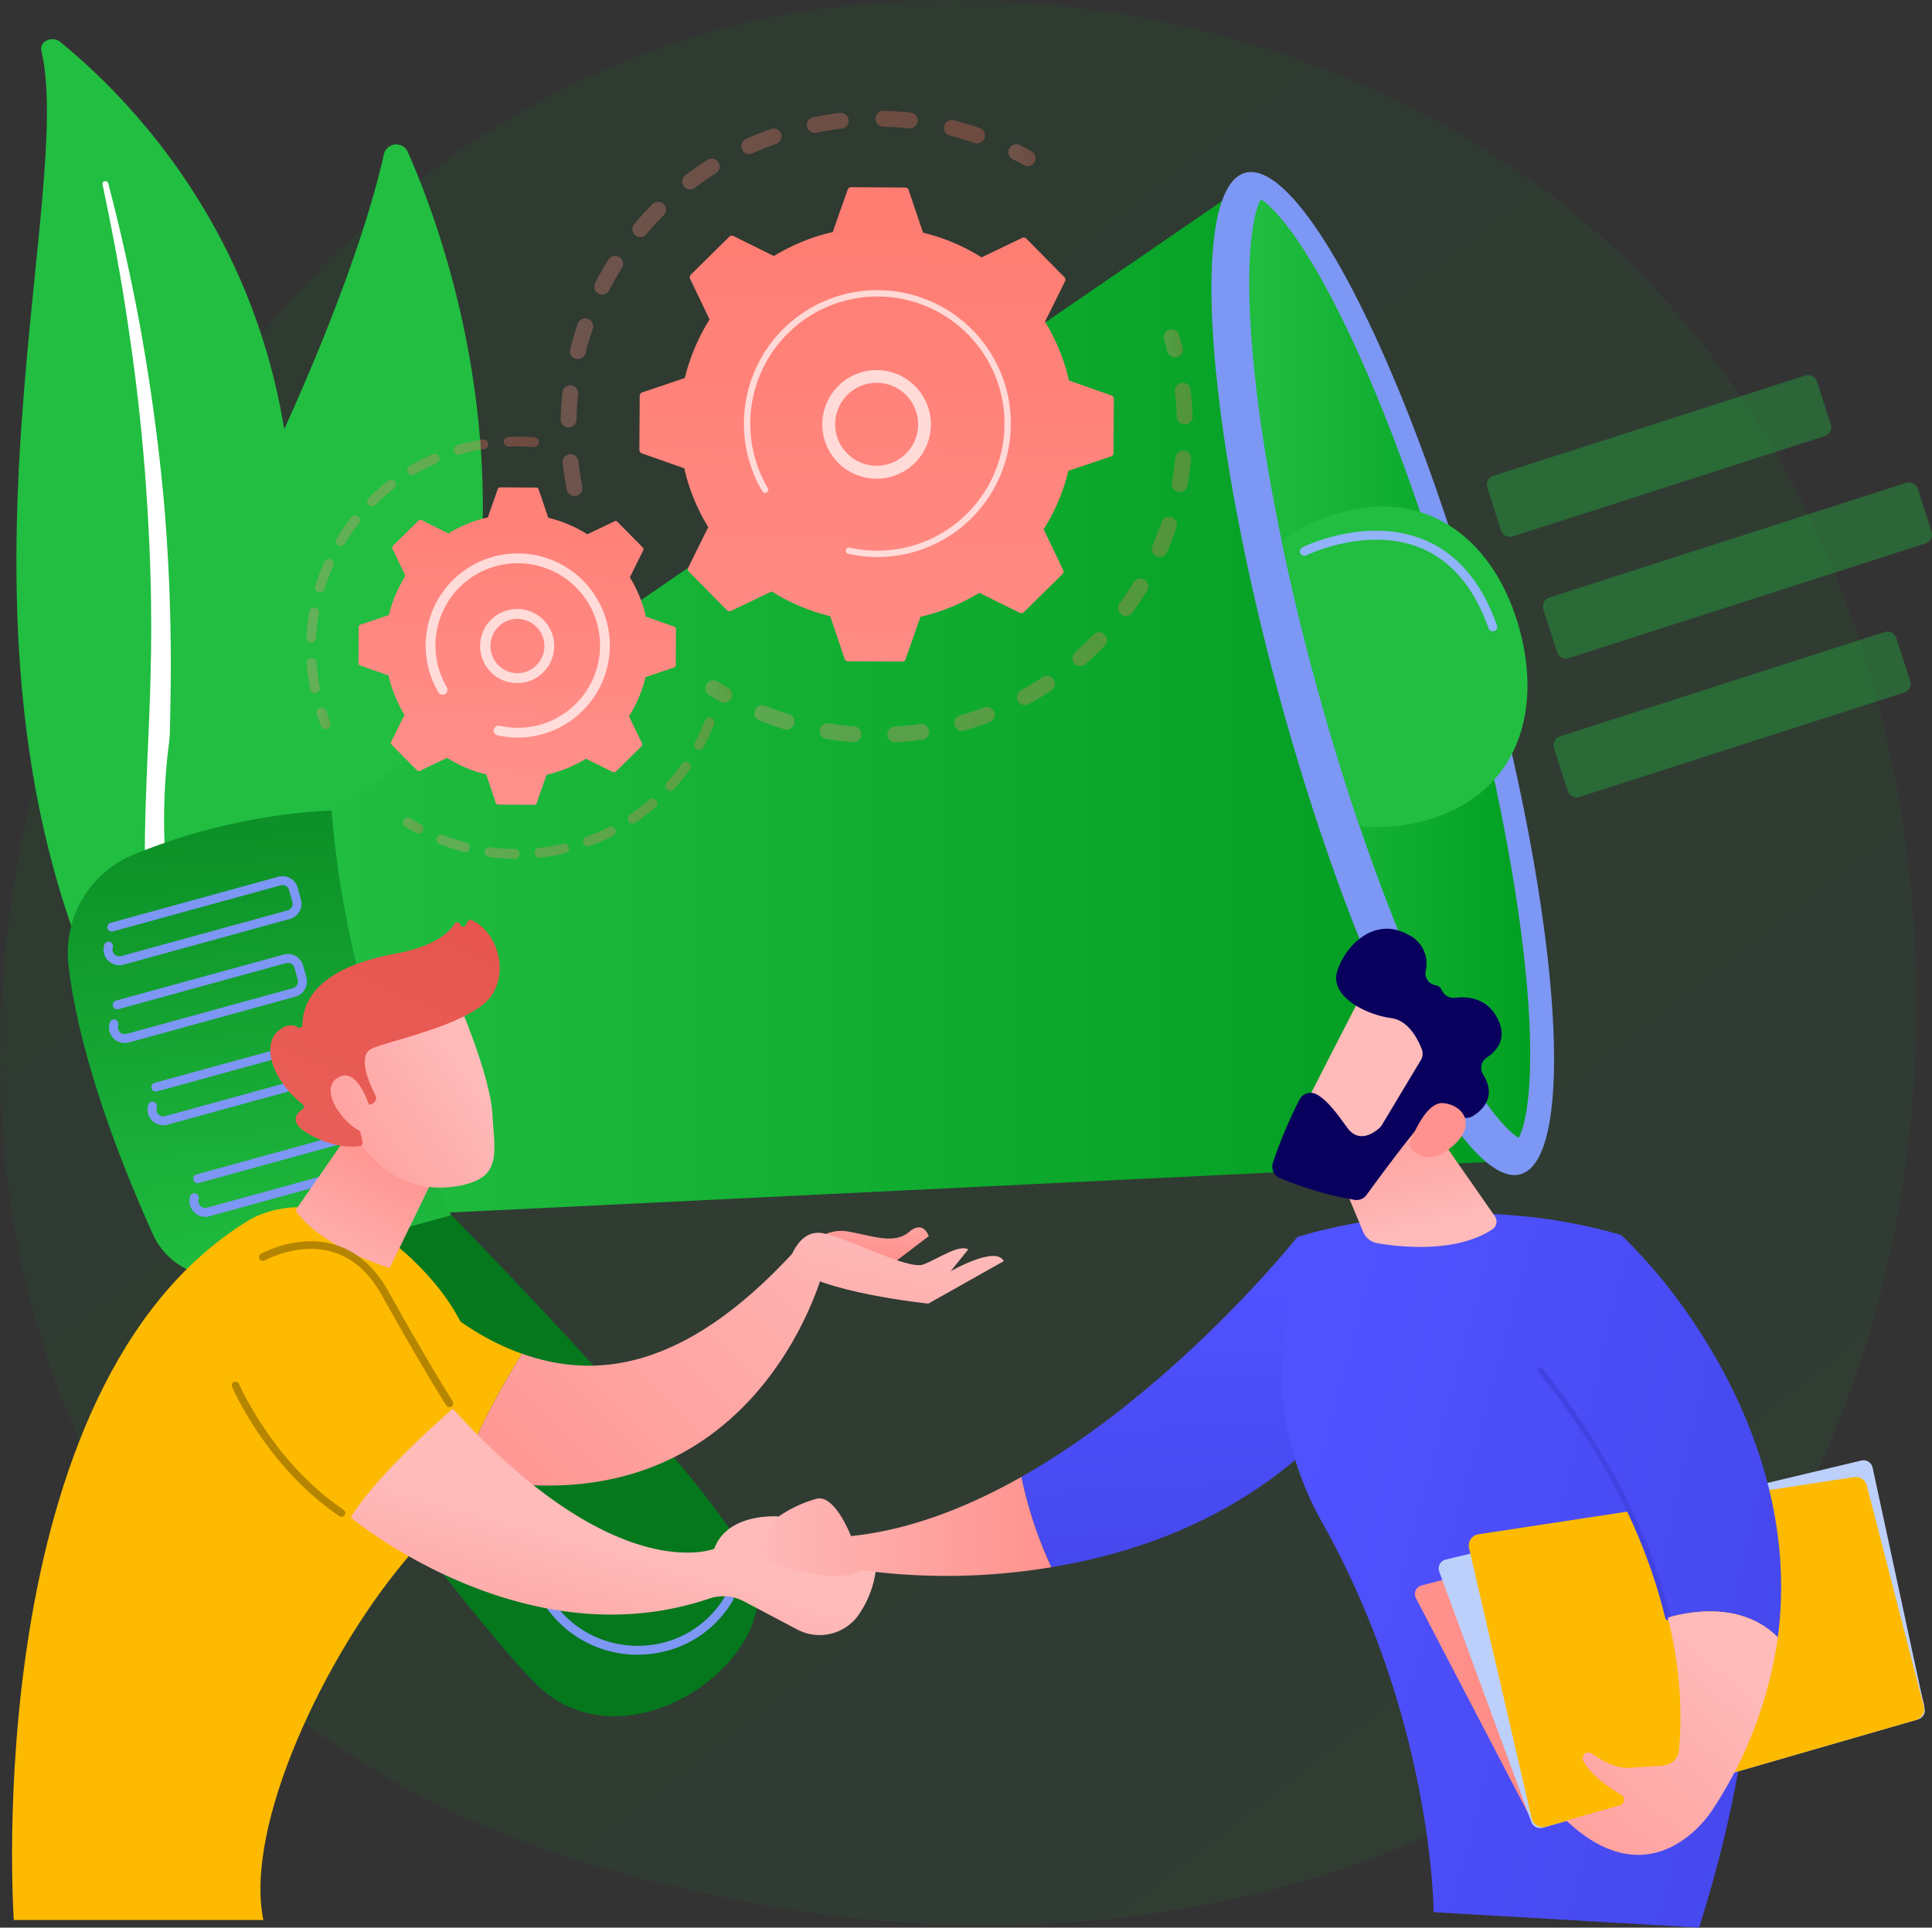 <svg xmlns="http://www.w3.org/2000/svg" xmlns:xlink="http://www.w3.org/1999/xlink" width="349.403" height="348.639" viewBox="0 0 349.403 348.639">
  <rect x="0" y="0" width="349.403" height="348.639" fill="#333333" stroke="none"/>
  <defs>
    <linearGradient id="linear-gradient" x1="1.13" y1="1.295" x2="0.236" y2="0.19" gradientUnits="objectBoundingBox">
      <stop offset="0" stop-color="#21be41"/>
      <stop offset="1" stop-color="#00851b"/>
    </linearGradient>
    <linearGradient id="linear-gradient-2" x1="-1.32" y1="1.377" x2="-0.677" y2="0.442" gradientUnits="objectBoundingBox">
      <stop offset="0" stop-color="#21be41"/>
      <stop offset="1" stop-color="#05771d"/>
    </linearGradient>
    <linearGradient id="linear-gradient-3" y1="0.5" x2="1" y2="0.5" gradientUnits="objectBoundingBox">
      <stop offset="0" stop-color="#21be41"/>
      <stop offset="1" stop-color="#009b20"/>
    </linearGradient>
    <linearGradient id="linear-gradient-4" y1="0.5" x2="1" y2="0.5" gradientUnits="objectBoundingBox">
      <stop offset="0" stop-color="#21be41"/>
      <stop offset="0.523" stop-color="#10ae30"/>
      <stop offset="1" stop-color="#019f21"/>
    </linearGradient>
    <clipPath id="clip-path">
      <path id="Path_41716" data-name="Path 41716" d="M2316.625,914.228c-2.134-1.238-7.565-6.783-15.33-22.847-7.5-15.525-14.99-36.279-21.08-58.439s-10.26-43.825-11.743-61c-1.535-17.777.3-25.318,1.5-27.473,2.134,1.238,7.565,6.783,15.33,22.848,7.5,15.525,37.087,30.206,43.177,52.366s-11.837,49.9-10.354,67.077C2319.662,904.532,2317.827,912.074,2316.625,914.228Z" transform="translate(-2267.887 -744.465)" fill="none"/>
    </clipPath>
    <linearGradient id="linear-gradient-5" x1="-0.756" y1="1.776" x2="-3.146" y2="1.91" gradientUnits="objectBoundingBox">
      <stop offset="0" stop-color="#21be41"/>
      <stop offset="1" stop-color="#1a0f91"/>
    </linearGradient>
    <linearGradient id="linear-gradient-6" x1="-1.343" y1="1.142" x2="-1.415" y2="-0.354" gradientUnits="objectBoundingBox">
      <stop offset="0" stop-color="#21be41"/>
      <stop offset="1" stop-color="#027b1b"/>
    </linearGradient>
    <linearGradient id="linear-gradient-7" x1="2.125" y1="-4.821" x2="-12.942" y2="44.526" gradientUnits="objectBoundingBox">
      <stop offset="0" stop-color="#cb236d"/>
      <stop offset="1" stop-color="#4c246d"/>
    </linearGradient>
    <linearGradient id="linear-gradient-8" x1="1.01" y1="-1.182" x2="0.399" y2="0.558" gradientUnits="objectBoundingBox">
      <stop offset="0" stop-color="#febbba"/>
      <stop offset="1" stop-color="#ff928e"/>
    </linearGradient>
    <linearGradient id="linear-gradient-9" x1="1.314" y1="-0.073" x2="0.004" y2="0.944" xlink:href="#linear-gradient-8"/>
    <linearGradient id="linear-gradient-10" x1="0.7" y1="0.019" x2="-1.5" y2="3.348" xlink:href="#linear-gradient-8"/>
    <linearGradient id="linear-gradient-11" x1="0.181" y1="1.219" x2="0.572" y2="0.33" xlink:href="#linear-gradient-8"/>
    <linearGradient id="linear-gradient-12" x1="0.53" y1="0.549" x2="0.112" y2="1.263" xlink:href="#linear-gradient-8"/>
    <linearGradient id="linear-gradient-13" x1="0.821" y1="0.35" x2="-0.291" y2="1.106" xlink:href="#linear-gradient-8"/>
    <linearGradient id="linear-gradient-14" x1="1.641" y1="-1.928" x2="0.076" y2="1.27" gradientUnits="objectBoundingBox">
      <stop offset="0" stop-color="#e1473d"/>
      <stop offset="1" stop-color="#e9605a"/>
    </linearGradient>
    <linearGradient id="linear-gradient-15" x1="2.74" y1="-0.685" x2="-1.811" y2="1.784" xlink:href="#linear-gradient-8"/>
    <linearGradient id="linear-gradient-16" x1="0" y1="0.5" x2="1" y2="0.5" xlink:href="#linear-gradient-8"/>
    <linearGradient id="linear-gradient-17" x1="0.479" y1="0.158" x2="0.541" y2="1.532" gradientUnits="objectBoundingBox">
      <stop offset="0" stop-color="#4f52ff"/>
      <stop offset="1" stop-color="#4042e2"/>
    </linearGradient>
    <linearGradient id="linear-gradient-18" x1="0.035" y1="0.333" x2="1.461" y2="0.835" xlink:href="#linear-gradient-17"/>
    <linearGradient id="linear-gradient-19" x1="0.589" y1="0.833" x2="0.309" y2="-0.234" xlink:href="#linear-gradient-8"/>
    <linearGradient id="linear-gradient-20" y1="0.5" x2="1" y2="0.5" gradientUnits="objectBoundingBox">
      <stop offset="0" stop-color="#ff928e"/>
      <stop offset="1" stop-color="#fe7062"/>
    </linearGradient>
    <linearGradient id="linear-gradient-21" x1="-0.653" y1="0.098" x2="2.14" y2="1.033" xlink:href="#linear-gradient-17"/>
    <linearGradient id="linear-gradient-22" x1="0.958" y1="-2.704" x2="0.8" y2="-1.6" xlink:href="#linear-gradient-17"/>
    <linearGradient id="linear-gradient-23" x1="0.724" y1="0.148" x2="-0.021" y2="1.392" xlink:href="#linear-gradient-8"/>
    <linearGradient id="linear-gradient-24" x1="5.744" y1="11.202" x2="4.672" y2="12.484" xlink:href="#linear-gradient-8"/>
    <linearGradient id="linear-gradient-25" x1="3.58" y1="7.829" x2="4.487" y2="7.829" gradientUnits="objectBoundingBox">
      <stop offset="0" stop-color="#09005d"/>
      <stop offset="1" stop-color="#1a0f91"/>
    </linearGradient>
    <linearGradient id="linear-gradient-26" x1="9.902" y1="38.394" x2="12.359" y2="35.746" xlink:href="#linear-gradient-8"/>
    <linearGradient id="linear-gradient-32" x1="0.481" y1="1.429" x2="0.525" y2="-0.765" xlink:href="#linear-gradient-20"/>
    <linearGradient id="linear-gradient-37" x1="0.468" y1="1.102" x2="0.578" y2="-0.966" xlink:href="#linear-gradient-20"/>
  </defs>
  <g id="Group_176765" data-name="Group 176765" transform="translate(-453.485 -455)">
    <path id="Path_41707" data-name="Path 41707" d="M759.868,754.2a125.288,125.288,0,0,1-19.169,16.14c-62.534,44.868-136.527,31.789-152.253,28.6-23.222-4.716-68.11-13.833-100.562-52-49.1-57.739-41.453-148.7-3.369-208.753,6.966-10.984,43.764-71.946,118.554-81.723,45.263-5.917,98.024,6.017,136.232,38.028C819.5,561.683,813.794,697.427,759.868,754.2Z" transform="translate(0 0)" opacity="0.08" fill="url(#linear-gradient)"/>
    <g id="Group_176742" data-name="Group 176742" transform="translate(456.453 462.076)">
      <path id="Path_41708" data-name="Path 41708" d="M481.837,513.908c-.39-1.66,1.946-2.764,3.376-1.6,14.523,11.776,49.416,47.041,40.72,108.67-10.911,77.322,7.742,105.536,30.961,122.746,0,0-31.887-8.093-51.948-36.722C455.69,636.705,488.772,543.428,481.837,513.908Z" transform="translate(-477.321 -511.824)" fill="#21be41"/>
      <path id="Path_41709" data-name="Path 41709" d="M602.293,718.755c1.817,8.608,3.436,17.242,4.687,25.915q1.956,13,2.987,26.072c.645,8.712,1.1,17.433,1.126,26.158.071,8.724-.291,17.441-.691,26.192-.343,8.748-.746,17.559-.105,26.432a78.356,78.356,0,0,0,6.193,26.162c.925,2.087,1.9,4.167,3,6.178,1.062,2.029,2.228,4.018,3.435,5.988a94.507,94.507,0,0,0,8.238,11.332,103.916,103.916,0,0,0,21.691,18.983,2.171,2.171,0,0,0,2.746-.312,1.539,1.539,0,0,0-.316-2.34l-.006,0c-1.94-1.362-3.86-2.743-5.7-4.192-.934-.712-1.83-1.458-2.742-2.19-.879-.76-1.792-1.491-2.642-2.275a94.263,94.263,0,0,1-23.668-32.471,76.471,76.471,0,0,1-4.106-12.33,84.185,84.185,0,0,1-1.981-12.77c-.7-8.613-.383-17.336-.113-26.086s.445-17.548.214-26.337q-.153-6.591-.579-13.173c-.127-2.194-.3-4.386-.476-6.577q-.295-3.285-.638-6.566-1.414-13.12-3.763-26.135c-1.617-8.665-3.5-17.289-5.763-25.837a.532.532,0,0,0-.629-.341A.461.461,0,0,0,602.293,718.755Z" transform="translate(-586.725 -692.521)" fill="#fff" style="mix-blend-mode: soft-light;isolation: isolate"/>
    </g>
    <g id="Group_176744" data-name="Group 176744" transform="translate(483.164 481.127)">
      <g id="Group_176743" data-name="Group 176743" transform="translate(0 0)">
        <path id="Path_41710" data-name="Path 41710" d="M707.268,832.937a3.656,3.656,0,0,1-5.983-1.019c-5.911-13.049-19.286-51.453,2.8-95.7,18.654-37.362,25.218-59.394,27.5-69.6a2.292,2.292,0,0,1,4.335-.421C745.779,688.526,771.791,764.478,707.268,832.937Z" transform="translate(-691.843 -664.828)" fill="#21be41"/>
        <path id="Path_41711" data-name="Path 41711" d="M781.362,1168.6a1,1,0,0,1-.2.016,1.014,1.014,0,0,1-1-1.029c.01-.635,1.245-64.06,24.834-117.181a1.014,1.014,0,1,1,1.853.823c-23.418,52.735-24.651,115.759-24.661,116.389A1.014,1.014,0,0,1,781.362,1168.6Z" transform="translate(-769.17 -1001.872)" fill="#21be41" style="mix-blend-mode: soft-light;isolation: isolate"/>
      </g>
    </g>
    <g id="Group_176747" data-name="Group 176747" transform="translate(465.736 481.186)">
      <path id="Path_41712" data-name="Path 41712" d="M700.343,2165.832s52.119,71.392,66.223,85.348c16.371,16.2,45.367-4.958,39.331-20.622s-62.146-71.844-62.146-71.844Z" transform="translate(-681.857 -1972.765)" fill="url(#linear-gradient-2)"/>
      <path id="Path_41713" data-name="Path 41713" d="M900.14,838.731,1070.065,722l46.455,176.768-202.691,9.869Z" transform="translate(-856.776 -714.938)" fill="url(#linear-gradient-3)"/>
      <ellipse id="Ellipse_659" data-name="Ellipse 659" cx="19.137" cy="93.921" rx="19.137" ry="93.921" transform="translate(194.48 10.142) rotate(-15.366)" fill="#7d97f4"/>
      <path id="Path_41714" data-name="Path 41714" d="M2316.625,914.228c-2.134-1.238-7.565-6.783-15.33-22.847-7.5-15.525-14.99-36.279-21.08-58.439s-10.26-43.825-11.743-61c-1.535-17.777.3-25.318,1.5-27.473,2.134,1.238,7.565,6.783,15.33,22.848,7.5,15.525,14.99,36.279,21.08,58.439s10.26,43.825,11.743,61C2319.662,904.532,2317.827,912.074,2316.625,914.228Z" transform="translate(-2054.219 -734.608)" fill="url(#linear-gradient-4)"/>
      <g id="Group_176746" data-name="Group 176746" transform="translate(213.668 9.857)">
        <g id="Group_176745" data-name="Group 176745" clip-path="url(#clip-path)">
          <path id="Path_41715" data-name="Path 41715" d="M2271.045,1212.818c4.229,15.388-.633,30.14-17.039,34.649s-33.135-4.311-37.363-19.7,5.644-31.517,22.05-36.026S2266.816,1197.43,2271.045,1212.818Z" transform="translate(-2222.167 -1135.11)" fill="url(#linear-gradient-5)"/>
        </g>
      </g>
      <path id="Path_41717" data-name="Path 41717" d="M563.906,1640.169a109.133,109.133,0,0,1,35.683-7.932c1.965,24.816,9.4,49.2,21.611,73.213l-38.638,10.618a12.985,12.985,0,0,1-15.275-7.159c-5.277-11.667-13.265-31.52-15.279-48.675A19.217,19.217,0,0,1,563.906,1640.169Z" transform="translate(-551.875 -1511.84)" fill="url(#linear-gradient-6)"/>
      <path id="Path_41718" data-name="Path 41718" d="M637.558,1735.4l-30.1,8.273a2.847,2.847,0,0,1-3.469-3.6.8.8,0,1,1,1.531.484,1.241,1.241,0,0,0,1.513,1.571l30.1-8.272a1.243,1.243,0,0,0,.868-1.526l-.589-2.142a1.243,1.243,0,0,0-1.526-.868l-30.327,8.334a.8.8,0,1,1-.425-1.548l30.327-8.334a2.85,2.85,0,0,1,3.5,1.991l.589,2.142A2.85,2.85,0,0,1,637.558,1735.4Z" transform="translate(-597.377 -1595.384)" fill="#7d97f4"/>
      <path id="Path_41719" data-name="Path 41719" d="M645.423,1848.395l-30.1,8.272a2.847,2.847,0,0,1-3.469-3.6.8.8,0,1,1,1.531.484,1.241,1.241,0,0,0,1.513,1.571l30.1-8.272a1.243,1.243,0,0,0,.868-1.526l-.589-2.142a1.243,1.243,0,0,0-1.526-.868l-30.327,8.334A.8.8,0,1,1,613,1849.1l30.327-8.334a2.85,2.85,0,0,1,3.5,1.991l.589,2.142A2.85,2.85,0,0,1,645.423,1848.395Z" transform="translate(-604.263 -1694.312)" fill="#7d97f4"/>
      <path id="Path_41720" data-name="Path 41720" d="M701.442,1967.871l-30.1,8.272a2.847,2.847,0,0,1-3.469-3.6.8.8,0,1,1,1.531.483,1.242,1.242,0,0,0,1.513,1.572l30.1-8.272a1.243,1.243,0,0,0,.868-1.526l-.589-2.142a1.242,1.242,0,0,0-1.526-.868l-30.327,8.334a.8.8,0,0,1-.425-1.548l30.327-8.334a2.85,2.85,0,0,1,3.5,1.991l.589,2.142A2.851,2.851,0,0,1,701.442,1967.871Z" transform="translate(-653.307 -1798.911)" fill="#7d97f4"/>
      <path id="Path_41721" data-name="Path 41721" d="M762.329,2100.841l-30.1,8.273a2.847,2.847,0,0,1-3.469-3.6.8.8,0,1,1,1.531.483,1.242,1.242,0,0,0,1.513,1.572l30.1-8.272a1.243,1.243,0,0,0,.868-1.526l-.589-2.142a1.243,1.243,0,0,0-1.526-.868l-30.327,8.334a.8.8,0,1,1-.425-1.548l30.327-8.334a2.85,2.85,0,0,1,3.5,1.99l.589,2.142A2.85,2.85,0,0,1,762.329,2100.841Z" transform="translate(-706.612 -1915.325)" fill="#7d97f4"/>
      <path id="Path_41722" data-name="Path 41722" d="M1001.758,2467.656a20.376,20.376,0,0,1-4.313.7,20.09,20.09,0,0,1-16.713-7.316L942,2414.214a.8.8,0,1,1,1.237-1.023l38.734,46.822a18.5,18.5,0,0,0,15.39,6.735,18.121,18.121,0,0,0,14.3-8.158q.259-.391.516-.8a.8.8,0,1,1,1.358.856q-.267.424-.535.829A19.651,19.651,0,0,1,1001.758,2467.656Z" transform="translate(-893.261 -2195.3)" fill="#7d97f4"/>
      <path id="Path_41723" data-name="Path 41723" d="M866.452,2322.151a.8.8,0,0,1-.832-.262l-4.321-5.223a.8.8,0,1,1,1.237-1.023l4.321,5.223a.8.8,0,0,1-.405,1.286Z" transform="translate(-822.61 -2109.898)" fill="url(#linear-gradient-7)"/>
      <path id="Path_41724" data-name="Path 41724" d="M2376.659,1244.066a.8.8,0,0,1-.969-.507c-2.607-7.393-6.765-12.3-12.358-14.573-9.673-3.937-20.492,1.3-20.6,1.356a.8.8,0,0,1-.71-1.439c.468-.231,11.581-5.61,21.916-1.4,6.037,2.458,10.5,7.681,13.267,15.526a.8.8,0,0,1-.49,1.024Z" transform="translate(-2118.731 -1156.095)" fill="#91b3fa"/>
    </g>
    <g id="Group_176754" data-name="Group 176754" transform="translate(455.667 621.365)">
      <path id="Path_41725" data-name="Path 41725" d="M1636.28,2240.331a7.262,7.262,0,0,1,6.509-1.681c4.226.771,7.987,2.239,10.62,0s3.559.766,3.559.766l-7.884,5.994Z" transform="translate(-1491.187 -2182.2)" fill="url(#linear-gradient-8)"/>
      <g id="Group_176749" data-name="Group 176749" transform="translate(0)">
        <path id="Path_41726" data-name="Path 41726" d="M1024.608,2281.207l1.354,36.371a99.991,99.991,0,0,0,11,3.122c2.181-7.022,6.984-15.641,10.917-22.049C1033.425,2293.542,1024.608,2281.207,1024.608,2281.207Z" transform="translate(-955.677 -2220.184)" fill="#feba00"/>
        <path id="Path_41727" data-name="Path 41727" d="M1183.583,2276.238c-19.822,21.4-35.865,22.661-48.875,18.062-3.933,6.408-8.736,15.027-10.917,22.05,52.933,11.67,65.4-36.992,65.4-36.992Z" transform="translate(-1042.51 -2215.833)" fill="url(#linear-gradient-9)"/>
        <path id="Path_41728" data-name="Path 41728" d="M1598.407,2251.36s1.565-6.542,6.279-5.645,15.418,6.718,18.177,5.645,6.286-3.639,8.1-2.732l-3.187,3.963s8.194-4.727,9.6-1.823l-13.635,7.673S1603.792,2256.444,1598.407,2251.36Z" transform="translate(-1458.03 -2189.036)" fill="url(#linear-gradient-10)"/>
        <path id="Path_41729" data-name="Path 41729" d="M471.321,2337.372s-6.763-96.556,42.541-126.581c0,0,13.784-9.1,30.96,8.523s11.645,35.932-2.769,53.091-29.1,47.81-25.6,64.966Z" transform="translate(-471.008 -2156.48)" fill="#feba00"/>
        <path id="Path_41730" data-name="Path 41730" d="M899.217,2016.082c-.013,1.151-16.431,24.471-16.431,24.471s2.947,5.8,17.016,10.516l12.144-24.969Z" transform="translate(-831.514 -1988.071)" fill="url(#linear-gradient-11)"/>
        <path id="Path_41731" data-name="Path 41731" d="M962.892,2520.928s31.15,26.088,64.786,14.7a8.008,8.008,0,0,1,6.315.476l9.67,5.107a8.632,8.632,0,0,0,11.44-3.2,18.166,18.166,0,0,0,2.718-7.273l-18.922-7.66,1.395-2.32s-9.238-.783-11.656,5.838c0,0-17.6,7.319-47.272-25.321C981.366,2501.276,967.9,2512.726,962.892,2520.928Z" transform="translate(-901.646 -2412.851)" fill="url(#linear-gradient-12)"/>
        <path id="Path_41732" data-name="Path 41732" d="M809.907,2486.253a.686.686,0,0,1-.385-.118c-13.154-8.887-19.342-23.233-19.4-23.377a.689.689,0,0,1,1.269-.538c.06.14,6.1,14.121,18.906,22.773a.689.689,0,0,1-.386,1.26Z" transform="translate(-750.337 -2378.29)" fill="#b58501"/>
        <path id="Path_41733" data-name="Path 41733" d="M864.062,2288.015a.688.688,0,0,1-.58-.316c-.04-.061-4.049-6.3-11.684-19.974-2.325-4.163-5.376-6.8-9.07-7.833-6.125-1.715-12.034,1.573-12.093,1.606a.689.689,0,0,1-.681-1.2c.261-.148,6.448-3.6,13.133-1.739,4.066,1.134,7.4,3.991,9.914,8.491,7.609,13.625,11.6,19.838,11.639,19.9a.689.689,0,0,1-.579,1.063Z" transform="translate(-784.956 -2199.876)" fill="#b58501"/>
        <g id="Group_176748" data-name="Group 176748" transform="translate(46.718)">
          <path id="Path_41734" data-name="Path 41734" d="M953.82,1908.764s5.842,13.42,6.234,20.463,1.91,11.614-6.234,13.032-15.005-2.639-18.722-9.655c0,0-5.824-10.811-4.517-15.239S953.82,1908.764,953.82,1908.764Z" transform="translate(-919.909 -1894.115)" fill="url(#linear-gradient-13)"/>
          <path id="Path_41735" data-name="Path 41735" d="M864.186,1824.56l.464-.2a1.118,1.118,0,0,0,.546-1.536c-1.148-2.219-3.387-7.3-.5-8.49,3.728-1.529,18.492-4.54,21.678-9.779,3.062-5.035.349-11.535-3.728-13.383a.561.561,0,0,0-.734.239l-.34.643a.554.554,0,0,1-1.021-.1h0a.551.551,0,0,0-1-.143c-.979,1.567-3.623,4.108-10.693,5.413-10.047,1.854-16.69,5.92-16.855,12.863a.554.554,0,0,1-.857.457c-.742-.452-1.929-.664-3.516.67-2.759,2.32-1.63,8.339,4.419,13.29a.55.55,0,0,1-.026.886c-1.1.714-2.731,2.412,1.5,4.677,4.381,2.342,7.653,2.15,8.913,1.942a.551.551,0,0,0,.447-.665l-1.345-6.1a.553.553,0,0,1,.541-.673Z" transform="translate(-846.213 -1791.115)" fill="url(#linear-gradient-14)"/>
          <path id="Path_41736" data-name="Path 41736" d="M940.984,2023.7s-2.229-8.572-6.072-6.169,1.994,9.6,5.084,9.926Z" transform="translate(-922.758 -1988.966)" fill="url(#linear-gradient-15)"/>
        </g>
      </g>
      <g id="Group_176753" data-name="Group 176753" transform="translate(133.336 1.608)">
        <g id="Group_176750" data-name="Group 176750" transform="translate(0 55.782)">
          <path id="Path_41737" data-name="Path 41737" d="M1560.235,2610.911s-2.832-7.454-6.139-6.771a22.61,22.61,0,0,0-6.926,3.224l-5.313,7.186s14.916,5.876,20.161,2.509a114.781,114.781,0,0,0,34.474-.524,75.4,75.4,0,0,1-5.42-16.336C1581.328,2605.713,1570.833,2609.833,1560.235,2610.911Z" transform="translate(-1541.857 -2556.845)" fill="url(#linear-gradient-16)"/>
          <path id="Path_41738" data-name="Path 41738" d="M1986.984,2252.03s-21.813,27.474-49.864,43.352a75.4,75.4,0,0,0,5.419,16.336c14.552-2.388,31.393-8.086,45.671-20.749Z" transform="translate(-1887.904 -2252.03)" fill="url(#linear-gradient-17)"/>
        </g>
        <path id="Path_41739" data-name="Path 41739" d="M2341.8,2343.916s-.053-34.788-20.279-70.71a57.574,57.574,0,0,1-6.6-37.058l2.216-14.312s27.758-9.393,58.527-.4c0,0,42.664,35.214,14.15,125.28Z" transform="translate(-2218.055 -2166.053)" fill="url(#linear-gradient-18)"/>
        <path id="Path_41740" data-name="Path 41740" d="M2375.537,2073.018l7.2,17.292a3.447,3.447,0,0,0,2.6,2.071c4.15.711,14.187,1.823,20.778-2.511a1.675,1.675,0,0,0,.448-2.355l-13.3-19.091Z" transform="translate(-2271.732 -2035.503)" fill="url(#linear-gradient-19)"/>
        <g id="Group_176751" data-name="Group 176751" transform="translate(120.366 96.136)">
          <path id="Path_41741" data-name="Path 41741" d="M2509.731,2614.477a1.6,1.6,0,0,0-1.01,2.284l20.823,39.928a1.6,1.6,0,0,0,1.86.8l68.114-19.666a1.6,1.6,0,0,0,1.092-1.979l-11.733-40.618a1.6,1.6,0,0,0-1.943-1.1Z" transform="translate(-2508.54 -2591.832)" fill="url(#linear-gradient-20)"/>
          <path id="Path_41742" data-name="Path 41742" d="M2544.357,2594.071a1.672,1.672,0,0,0-1.182,2.205l16.668,45.279a1.673,1.673,0,0,0,2.034,1.029l67.909-19.606a1.673,1.673,0,0,0,1.171-1.96l-9.411-43.578a1.673,1.673,0,0,0-2.023-1.274Z" transform="translate(-2538.771 -2576.118)" fill="#bdd0fb"/>
          <path id="Path_41743" data-name="Path 41743" d="M2588.54,2610.8a2.067,2.067,0,0,0-1.7,2.51l11.321,48.88a2.068,2.068,0,0,0,2.588,1.52l66.879-19.31a2.068,2.068,0,0,0,1.429-2.5l-10.285-39.9a2.068,2.068,0,0,0-2.313-1.528Z" transform="translate(-2577.041 -2597.417)" fill="#feba00"/>
        </g>
        <path id="Path_41744" data-name="Path 41744" d="M2733.317,2345.6c5.191-39.211-25.027-69.362-25.027-69.362l-17.979,20.959c13.65,17.014,20.138,32.6,23.1,44.849C2717.345,2340.9,2726.809,2339.093,2733.317,2345.6Z" transform="translate(-2547.313 -2217.441)" fill="url(#linear-gradient-21)"/>
        <path id="Path_41745" data-name="Path 41745" d="M2710.182,2486.644a.459.459,0,0,1-.446-.351c-3.677-15.188-11.42-30.217-23.014-44.669a.46.46,0,1,1,.717-.575c11.679,14.558,19.481,29.708,23.19,45.028a.459.459,0,0,1-.447.567Z" transform="translate(-2544.082 -2361.58)" fill="url(#linear-gradient-22)"/>
        <path id="Path_41746" data-name="Path 41746" d="M2746.838,2796.8a72.045,72.045,0,0,1,2.046,23.926,3.157,3.157,0,0,1-2.919,2.829c-1.741.122-4.111.282-6.229.4-2.328.134-4.911-1.337-6.639-2.567a1.039,1.039,0,0,0-1.53,1.314c1.289,2.523,4.562,4.768,6.818,6.089a1.077,1.077,0,0,1-.248,1.967l-9.646,2.734c15.85,14.933,26.315-1.775,26.315-1.775a75.6,75.6,0,0,0,11.936-31.367C2760.233,2793.846,2750.769,2795.655,2746.838,2796.8Z" transform="translate(-2580.738 -2672.195)" fill="url(#linear-gradient-23)"/>
        <g id="Group_176752" data-name="Group 176752" transform="translate(94.569)">
          <path id="Path_41747" data-name="Path 41747" d="M2345.617,1886.242c-.3.284-12.758,24.744-12.758,24.744l14.117,6.815,15.25-21.429S2350.677,1881.478,2345.617,1886.242Z" transform="translate(-2328.937 -1875.183)" fill="url(#linear-gradient-24)"/>
          <path id="Path_41748" data-name="Path 41748" d="M2328.236,1827.792l-7.041,11.737a2.181,2.181,0,0,1-.386.48c-.838.78-3.706,3.049-5.923-.04-1.89-2.633-3.662-5.027-5.562-6.014a2.25,2.25,0,0,0-3.038,1,84,84,0,0,0-4.819,11.43,2.241,2.241,0,0,0,1.3,2.749,62.449,62.449,0,0,0,13.522,3.945,2.252,2.252,0,0,0,2.129-.905c2.157-2.955,8.236-11.213,10.311-13.28,1.928-1.92,5.485-1.2,7.088-.736a2.263,2.263,0,0,0,1.8-.236c1.626-.98,4.465-3.419,1.868-7.55a2.254,2.254,0,0,1,.7-3.061c1.816-1.195,3.786-3.437,1.909-7.068-1.9-3.676-5.294-4.006-7.606-3.723a2.338,2.338,0,0,1-2.453-1.364,1.489,1.489,0,0,0-1.162-.915,2.186,2.186,0,0,1-1.769-2.567,5.767,5.767,0,0,0-3.22-6.608c-6.091-3.349-11.427,2.108-12.784,6.714s5.454,7.862,9.738,8.405c3.147.4,4.872,3.833,5.566,5.629A2.255,2.255,0,0,1,2328.236,1827.792Z" transform="translate(-2301.364 -1804.031)" fill="url(#linear-gradient-25)"/>
          <path id="Path_41749" data-name="Path 41749" d="M2499.942,2064.906s2.708-7.925,6.175-7.634,6.2,3.745,1.9,7.627C2502.672,2069.729,2499.942,2064.906,2499.942,2064.906Z" transform="translate(-2475.216 -2025.733)" fill="url(#linear-gradient-26)"/>
        </g>
      </g>
    </g>
    <g id="Group_176763" data-name="Group 176763" transform="translate(508.894 475.054)">
      <g id="Group_176758" data-name="Group 176758" transform="translate(45.985 0)">
        <g id="Group_176755" data-name="Group 176755" opacity="0.3">
          <path id="Path_41750" data-name="Path 41750" d="M1270.452,685.708a1.431,1.431,0,0,1-1.536-1.142c-.32-1.585-.575-3.207-.759-4.822a1.431,1.431,0,0,1,1.26-1.584l.028,0a1.431,1.431,0,0,1,1.557,1.263c.175,1.534.417,3.075.721,4.58a1.431,1.431,0,0,1-1.12,1.686A1.379,1.379,0,0,1,1270.452,685.708Zm-1.084-12.421a1.433,1.433,0,0,1-1.568-1.458c.038-1.623.146-3.261.32-4.867a1.431,1.431,0,1,1,2.846.309c-.166,1.527-.268,3.083-.3,4.625A1.431,1.431,0,0,1,1269.368,673.286Zm1.677-12.351a1.432,1.432,0,0,1-1.522-1.776c.4-1.571.868-3.144,1.4-4.676a1.431,1.431,0,0,1,2.7.938c-.5,1.454-.951,2.948-1.328,4.44A1.432,1.432,0,0,1,1271.045,660.935Zm4.4-11.668a1.432,1.432,0,0,1-1.408-2.078c.739-1.443,1.55-2.872,2.409-4.246a1.431,1.431,0,0,1,2.427,1.518c-.816,1.3-1.586,2.661-2.288,4.033A1.43,1.43,0,0,1,1275.444,649.267Zm6.89-10.394a1.431,1.431,0,0,1-1.232-2.344c1.038-1.24,2.144-2.453,3.288-3.605a1.431,1.431,0,1,1,2.032,2.016c-1.087,1.095-2.138,2.248-3.125,3.426A1.427,1.427,0,0,1,1282.333,638.873Zm9.017-8.611a1.431,1.431,0,0,1-1-2.563c1.289-.981,2.636-1.92,4-2.788a1.431,1.431,0,0,1,1.535,2.416c-1.3.826-2.58,1.717-3.8,2.649A1.422,1.422,0,0,1,1291.35,630.262Zm51.889-8.34a1.426,1.426,0,0,1-.6-.072c-1.454-.5-2.949-.946-4.444-1.321a1.431,1.431,0,0,1,.7-2.776c1.575.395,3.149.863,4.68,1.391a1.432,1.432,0,0,1-.332,2.779Zm-41.2,1.945a1.432,1.432,0,0,1-.727-2.728c1.475-.67,3-1.285,4.524-1.826a1.431,1.431,0,1,1,.956,2.7c-1.45.514-2.9,1.1-4.3,1.733A1.435,1.435,0,0,1,1302.044,623.868Zm29.026-4.655a1.455,1.455,0,0,1-.288,0c-1.53-.163-3.087-.262-4.629-.3a1.431,1.431,0,1,1,.061-2.862c1.622.035,3.26.139,4.87.311a1.431,1.431,0,0,1-.015,2.848Zm-17.172.809a1.431,1.431,0,0,1-.419-2.828c1.586-.323,3.207-.581,4.818-.768l.03,0a1.431,1.431,0,0,1,.3,2.846c-1.531.178-3.07.423-4.577.73C1314,620.01,1313.948,620.018,1313.9,620.023Z" transform="translate(-1267.8 -616.054)" fill="url(#linear-gradient-20)"/>
          <path id="Path_41751" data-name="Path 41751" d="M1922.1,668.59a1.425,1.425,0,0,1-.836-.178c-.643-.363-1.3-.717-1.965-1.056a1.431,1.431,0,1,1,1.3-2.548c.7.355,1.391.729,2.067,1.11a1.431,1.431,0,0,1-.569,2.672Z" transform="translate(-1837.497 -658.599)" fill="url(#linear-gradient-20)"/>
        </g>
        <g id="Group_176756" data-name="Group 176756" transform="translate(26.175 39.495)" opacity="0.3">
          <path id="Path_41752" data-name="Path 41752" d="M2145.8,938.31a1.431,1.431,0,0,1-1.519-1.066c-.185-.714-.388-1.437-.6-2.147a1.431,1.431,0,0,1,2.739-.831c.227.748.441,1.509.635,2.261a1.431,1.431,0,0,1-1.252,1.784Z" transform="translate(-2060.736 -933.25)" fill="url(#linear-gradient-20)"/>
          <path id="Path_41753" data-name="Path 41753" d="M1576.63,1075.856q-.983.093-1.977.154a1.431,1.431,0,0,1-.174-2.858c1.529-.093,3.051-.248,4.54-.463a1.431,1.431,0,1,1,.41,2.833C1578.507,1075.655,1577.565,1075.767,1576.63,1075.856Zm-9.533.1a1.473,1.473,0,0,1-.244,0c-1.592-.119-3.2-.307-4.77-.559a1.431,1.431,0,1,1,.453-2.826c1.494.239,3.019.417,4.532.531a1.431,1.431,0,0,1,.03,2.852Zm19.693-2.022a1.431,1.431,0,0,1-.53-2.8c1.453-.419,2.908-.9,4.324-1.447a1.431,1.431,0,0,1,1.022,2.674c-1.492.57-3.024,1.083-4.554,1.524A1.451,1.451,0,0,1,1586.789,1073.93Zm-31.755-.237a1.425,1.425,0,0,1-.552-.057c-1.526-.466-3.05-1-4.531-1.595a1.431,1.431,0,0,1,1.064-2.657c1.406.563,2.853,1.072,4.3,1.515a1.432,1.432,0,0,1-.283,2.794Zm43.09-4.442a1.432,1.432,0,0,1-.825-2.68c1.325-.727,2.637-1.522,3.9-2.362a1.431,1.431,0,1,1,1.584,2.384c-1.33.884-2.711,1.721-4.106,2.487A1.428,1.428,0,0,1,1598.124,1069.251Zm10.033-7.053a1.431,1.431,0,0,1-1.083-2.5c1.137-1,2.245-2.065,3.293-3.157a1.431,1.431,0,1,1,2.066,1.981c-1.1,1.149-2.269,2.267-3.465,3.323A1.425,1.425,0,0,1,1608.157,1062.2Zm8.257-9.073a1.431,1.431,0,0,1-1.292-2.266c.892-1.227,1.742-2.505,2.527-3.8a1.431,1.431,0,0,1,2.448,1.484c-.826,1.361-1.72,2.707-2.659,4A1.428,1.428,0,0,1,1616.414,1053.125Zm6.081-10.657a1.431,1.431,0,0,1-1.447-1.993c.6-1.392,1.151-2.825,1.632-4.26a1.431,1.431,0,1,1,2.714.91c-.507,1.511-1.085,3.021-1.719,4.486A1.432,1.432,0,0,1,1622.5,1042.468Zm3.595-11.736a1.433,1.433,0,0,1-1.542-1.69c.28-1.486.5-3,.653-4.513a1.431,1.431,0,1,1,2.848.291c-.162,1.588-.393,3.186-.687,4.751A1.433,1.433,0,0,1,1626.09,1030.731Zm.928-12.231-.088.005a1.431,1.431,0,0,1-1.478-1.382c-.037-1.115-.11-2.242-.215-3.351q-.057-.6-.127-1.2a1.431,1.431,0,0,1,1.256-1.587,1.415,1.415,0,0,1,1.587,1.255q.073.629.134,1.262c.111,1.166.187,2.352.226,3.525A1.431,1.431,0,0,1,1627.018,1018.5Z" transform="translate(-1540.206 -1001.295)" fill="url(#linear-gradient-20)"/>
          <path id="Path_41754" data-name="Path 41754" d="M1481.542,1447.176a1.426,1.426,0,0,1-.843-.181c-.673-.384-1.351-.789-2.014-1.2a1.431,1.431,0,0,1,1.519-2.426c.63.395,1.274.78,1.913,1.144a1.431,1.431,0,0,1-.575,2.668Z" transform="translate(-1478.013 -1379.656)" fill="url(#linear-gradient-20)"/>
        </g>
        <g id="Group_176757" data-name="Group 176757" transform="translate(14.237 13.802)">
          <path id="Path_41755" data-name="Path 41755" d="M1397.961,803.4a.669.669,0,0,0,.765.133l7.342-3.518a35.465,35.465,0,0,0,10.585,4.469l2.6,7.708a.669.669,0,0,0,.629.455l9.765.063a.67.67,0,0,0,.635-.447l2.7-7.674a35.463,35.463,0,0,0,10.642-4.332l7.3,3.613a.669.669,0,0,0,.767-.123l6.95-6.86a.669.669,0,0,0,.133-.765l-3.518-7.342a35.463,35.463,0,0,0,4.469-10.585l7.709-2.6a.669.669,0,0,0,.455-.629l.063-9.765a.668.668,0,0,0-.447-.635l-7.674-2.7a35.464,35.464,0,0,0-4.332-10.642l3.613-7.3a.669.669,0,0,0-.123-.767l-6.86-6.95a.669.669,0,0,0-.765-.133l-7.342,3.518a35.461,35.461,0,0,0-10.585-4.469l-2.6-7.709a.669.669,0,0,0-.63-.455l-9.765-.063a.669.669,0,0,0-.635.447l-2.7,7.674a35.458,35.458,0,0,0-10.642,4.332l-7.3-3.613a.669.669,0,0,0-.767.123l-6.95,6.86a.669.669,0,0,0-.133.765l3.518,7.342a35.463,35.463,0,0,0-4.469,10.585l-7.709,2.6a.669.669,0,0,0-.455.63l-.063,9.765a.669.669,0,0,0,.447.635l7.674,2.7a35.466,35.466,0,0,0,4.332,10.642l-3.613,7.3a.669.669,0,0,0,.123.767Z" transform="translate(-1382.138 -726.899)" fill="url(#linear-gradient-32)"/>
          <path id="Path_41756" data-name="Path 41756" d="M1658.635,1012.228a9.82,9.82,0,1,1,1.421-.241A9.831,9.831,0,0,1,1658.635,1012.228Zm-1.614-17.269a7.642,7.642,0,0,0-1.1.186,7.5,7.5,0,1,0,1.1-.186Z" transform="translate(-1614.807 -959.546)" fill="#fff" opacity="0.7"/>
          <path id="Path_41757" data-name="Path 41757" d="M1560.441,924.555a24.568,24.568,0,0,1-2.478.109h0q-.393,0-.786-.018a24.313,24.313,0,0,1-3.838-.456l-.052-.01-.146-.031-.284-.061a.573.573,0,0,1-.446-.5.579.579,0,0,1,.011-.179.573.573,0,0,1,.683-.434,23.018,23.018,0,0,0,24.335-9.993,22.847,22.847,0,0,0,3.669-12.3,23.267,23.267,0,0,0-.1-2.364,22.993,22.993,0,1,0-42.7,13.893.572.572,0,1,1-.986.582,24.065,24.065,0,0,1-3.233-9.966,24.14,24.14,0,0,1,24.184-26.429,24.142,24.142,0,0,1,23.87,21.81,24.693,24.693,0,0,1,.109,2.481,24.141,24.141,0,0,1-21.814,23.871Z" transform="translate(-1515.076 -857.778)" fill="#fff" opacity="0.7"/>
        </g>
      </g>
      <g id="Group_176762" data-name="Group 176762" transform="translate(0 58.918)">
        <g id="Group_176759" data-name="Group 176759" opacity="0.3">
          <path id="Path_41758" data-name="Path 41758" d="M915.052,1487.016a.884.884,0,0,1-.9-.552c-.278-.7-.54-1.412-.776-2.125a.884.884,0,1,1,1.678-.556c.225.679.474,1.36.74,2.026a.883.883,0,0,1-.738,1.208Z" transform="translate(-911.48 -1434.125)" fill="url(#linear-gradient-20)"/>
          <path id="Path_41759" data-name="Path 41759" d="M900.126,1135.611a.884.884,0,0,1-.949-.708,38.388,38.388,0,0,1-.563-3.848q-.039-.406-.069-.815a.915.915,0,0,1,.817-.947.884.884,0,0,1,.947.817q.029.391.065.779a36.732,36.732,0,0,0,.537,3.67.884.884,0,0,1-.694,1.04C900.186,1135.6,900.156,1135.608,900.126,1135.611Zm-.672-9.154a.918.918,0,0,1-.127,0,.885.885,0,0,1-.84-.926,38.3,38.3,0,0,1,.515-4.677.884.884,0,0,1,1.742.3,36.675,36.675,0,0,0-.492,4.461A.884.884,0,0,1,899.454,1126.457Zm1.568-9.043a.884.884,0,0,1-.929-1.138,38.127,38.127,0,0,1,1.65-4.409.884.884,0,0,1,1.614.721,36.3,36.3,0,0,0-1.573,4.2A.885.885,0,0,1,901.022,1117.414Zm3.743-8.382a.884.884,0,0,1-.839-1.337,38.315,38.315,0,0,1,2.678-3.87.884.884,0,0,1,1.389,1.094,36.452,36.452,0,0,0-2.554,3.69A.882.882,0,0,1,904.765,1109.032Zm5.676-7.213a.884.884,0,0,1-.706-1.508,38.673,38.673,0,0,1,3.536-3.1.884.884,0,1,1,1.083,1.4,36.84,36.84,0,0,0-3.373,2.96A.882.882,0,0,1,910.441,1101.819Zm7.254-5.616a.884.884,0,0,1-.535-1.64,38.02,38.02,0,0,1,4.185-2.146.884.884,0,0,1,.708,1.62,36.248,36.248,0,0,0-3.99,2.046A.88.88,0,0,1,917.7,1096.2Zm8.4-3.671a.884.884,0,0,1-.333-1.728,38.327,38.327,0,0,1,4.586-1.054.884.884,0,0,1,.289,1.745,36.293,36.293,0,0,0-4.374,1A.881.881,0,0,1,926.1,1092.532Zm13.652-1.406a.864.864,0,0,1-.156,0,36.682,36.682,0,0,0-3.9-.107c-.2,0-.392.01-.585.019a.884.884,0,0,1-.075-1.767c.206-.008.413-.016.62-.02a38.466,38.466,0,0,1,4.087.113.884.884,0,0,1,.012,1.761Z" transform="translate(-898.486 -1089.24)" fill="url(#linear-gradient-20)"/>
        </g>
        <g id="Group_176760" data-name="Group 176760" transform="translate(17.481 50.805)" opacity="0.3">
          <path id="Path_41760" data-name="Path 41760" d="M1106.1,1522.6a.884.884,0,0,1-.178-1.759,36.525,36.525,0,0,0,4.352-.738.884.884,0,0,1,.4,1.722,38.524,38.524,0,0,1-4.562.773Zm-4.517.214c-.032,0-.063,0-.1,0a38.668,38.668,0,0,1-4.617-.335.884.884,0,0,1,.234-1.753,37,37,0,0,0,4.405.321.884.884,0,0,1,.073,1.764Zm13.308-2.261a.884.884,0,0,1-.387-1.71,36.677,36.677,0,0,0,4.046-1.769.884.884,0,0,1,.8,1.575,38.363,38.363,0,0,1-4.241,1.854A.887.887,0,0,1,1114.891,1520.551Zm-22.259,1.061a.882.882,0,0,1-.307-.025,37.913,37.913,0,0,1-4.4-1.441.884.884,0,1,1,.652-1.643,36.3,36.3,0,0,0,4.2,1.374.884.884,0,0,1-.14,1.735Zm30.293-5.172a.884.884,0,0,1-.579-1.613,36.407,36.407,0,0,0,3.5-2.688.884.884,0,1,1,1.16,1.335,38.457,38.457,0,0,1-3.67,2.819A.882.882,0,0,1,1122.925,1516.439Zm6.814-5.919a.884.884,0,0,1-.74-1.472,36.963,36.963,0,0,0,2.758-3.449.884.884,0,0,1,1.445,1.018,38.622,38.622,0,0,1-2.891,3.616A.88.88,0,0,1,1129.739,1510.521Zm5.2-7.381a.885.885,0,0,1-.861-1.3,36.161,36.161,0,0,0,1.849-4.01.884.884,0,0,1,1.648.642,38.2,38.2,0,0,1-1.939,4.205A.884.884,0,0,1,1134.94,1503.14Z" transform="translate(-1081.328 -1497.268)" fill="url(#linear-gradient-20)"/>
          <path id="Path_41761" data-name="Path 41761" d="M1041.752,1645.65a.879.879,0,0,1-.507-.1c-.664-.363-1.32-.747-1.95-1.142a.884.884,0,1,1,.938-1.5c.6.376,1.227.743,1.861,1.09a.884.884,0,0,1-.342,1.656Z" transform="translate(-1038.88 -1624.654)" fill="url(#linear-gradient-20)"/>
        </g>
        <g id="Group_176761" data-name="Group 176761" transform="translate(9.419 9.17)">
          <path id="Path_41762" data-name="Path 41762" d="M984.72,1214.083a.448.448,0,0,0,.512.089l4.913-2.354a23.731,23.731,0,0,0,7.083,2.991l1.741,5.158a.448.448,0,0,0,.421.3l6.535.042a.448.448,0,0,0,.425-.3l1.808-5.135a23.727,23.727,0,0,0,7.121-2.9l4.882,2.418a.448.448,0,0,0,.513-.083l4.651-4.591a.448.448,0,0,0,.089-.512l-2.354-4.913a23.73,23.73,0,0,0,2.991-7.083l5.158-1.741a.448.448,0,0,0,.3-.421l.042-6.535a.448.448,0,0,0-.3-.425l-5.135-1.808a23.727,23.727,0,0,0-2.9-7.121l2.418-4.882a.448.448,0,0,0-.083-.513l-4.591-4.651a.448.448,0,0,0-.512-.089l-4.913,2.354a23.725,23.725,0,0,0-7.083-2.991l-1.741-5.158a.447.447,0,0,0-.421-.3l-6.535-.042a.448.448,0,0,0-.425.3l-1.808,5.135a23.724,23.724,0,0,0-7.121,2.9l-4.882-2.418a.448.448,0,0,0-.513.083l-4.65,4.591a.448.448,0,0,0-.089.512l2.354,4.913a23.726,23.726,0,0,0-2.991,7.083l-5.158,1.741a.447.447,0,0,0-.3.421l-.042,6.534a.448.448,0,0,0,.3.425l5.135,1.808a23.733,23.733,0,0,0,2.9,7.121l-2.418,4.882a.448.448,0,0,0,.082.513Z" transform="translate(-974.132 -1162.889)" fill="url(#linear-gradient-37)"/>
          <path id="Path_41763" data-name="Path 41763" d="M1158.323,1353.133a6.7,6.7,0,1,1,.977-.165A6.813,6.813,0,0,1,1158.323,1353.133Zm-1.078-11.556a4.98,4.98,0,0,0-.712.12,4.919,4.919,0,0,0,2.346,9.553h0a4.919,4.919,0,0,0-1.634-9.674Z" transform="translate(-1128.995 -1317.762)" fill="#fff" opacity="0.7"/>
          <path id="Path_41764" data-name="Path 41764" d="M1089.951,1292.13a16.794,16.794,0,0,1-5.065-.29l-.149-.033a.884.884,0,1,1,.384-1.725,14.936,14.936,0,0,0,3.149.354h.175a14.737,14.737,0,0,0,7.06-1.814,14.967,14.967,0,0,0,3.223-2.382l.024-.023.072-.071a14.788,14.788,0,0,0,4.427-10.5,15.015,15.015,0,0,0-.067-1.53,14.885,14.885,0,1,0-27.641,8.993.875.875,0,0,1,.119.366.884.884,0,0,1-1.641.533,16.653,16.653,0,1,1,30.923-10.062,17.013,17.013,0,0,1,.075,1.711A16.676,16.676,0,0,1,1089.951,1292.13Z" transform="translate(-1059.564 -1246.946)" fill="#fff" opacity="0.7"/>
        </g>
      </g>
    </g>
    <g id="Group_176764" data-name="Group 176764" transform="translate(722.381 522.84)">
      <path id="Path_41765" data-name="Path 41765" d="M2674.14,1010.882l-56.387,18.135a1.7,1.7,0,0,1-2.141-1.1l-2.483-7.721a1.7,1.7,0,0,1,1.1-2.141l56.387-18.135a1.7,1.7,0,0,1,2.142,1.1l2.483,7.721A1.7,1.7,0,0,1,2674.14,1010.882Z" transform="translate(-2613.046 -999.839)" fill="rgba(33,190,65,0.36)"/>
      <path id="Path_41766" data-name="Path 41766" d="M2763.566,1166.747l-64.494,20.742a1.7,1.7,0,0,1-2.141-1.1l-2.483-7.721a1.7,1.7,0,0,1,1.1-2.141l64.494-20.743a1.7,1.7,0,0,1,2.141,1.1l2.483,7.721A1.7,1.7,0,0,1,2763.566,1166.747Z" transform="translate(-2684.24 -1136.296)" fill="rgba(33,190,65,0.36)"/>
      <path id="Path_41767" data-name="Path 41767" d="M2773.264,1383.395l-58.688,18.875a1.7,1.7,0,0,1-2.141-1.1l-2.483-7.721a1.7,1.7,0,0,1,1.1-2.141l58.688-18.875a1.7,1.7,0,0,1,2.142,1.1l2.483,7.721A1.7,1.7,0,0,1,2773.264,1383.395Z" transform="translate(-2697.813 -1325.968)" fill="rgba(33,190,65,0.36)"/>
    </g>
  </g>
</svg>
